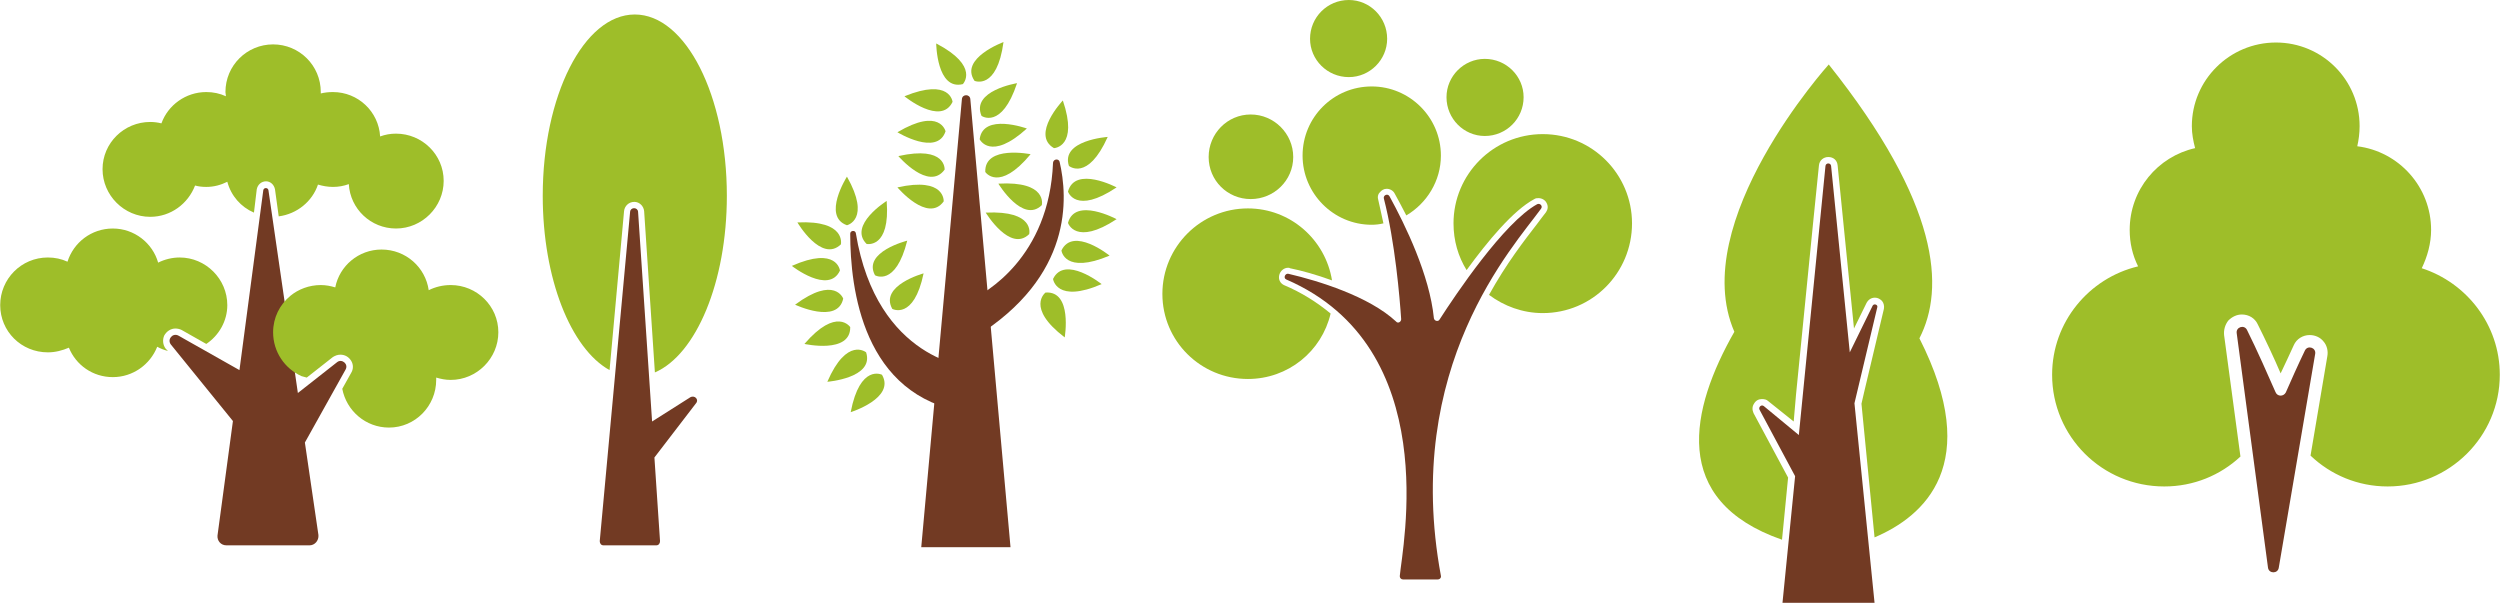 <?xml version="1.0" encoding="UTF-8"?>
<!DOCTYPE svg PUBLIC "-//W3C//DTD SVG 1.1//EN" "http://www.w3.org/Graphics/SVG/1.1/DTD/svg11.dtd">
<!-- Creator: CorelDRAW X7 -->
<svg xmlns="http://www.w3.org/2000/svg" xml:space="preserve" width="184.521mm" height="44.493mm" version="1.1" style="shape-rendering:geometricPrecision; text-rendering:geometricPrecision; image-rendering:optimizeQuality; fill-rule:evenodd; clip-rule:evenodd"
viewBox="0 0 5349 1290"
 xmlns:xlink="http://www.w3.org/1999/xlink">
 <defs>
  <style type="text/css">
   <![CDATA[
    .fil0 {fill:#723A23}
    .fil1 {fill:#9EBE29}
   ]]>
  </style>
 </defs>
 <g id="Layer_x0020_1">
  <path class="fil0" d="M721 775l-84 66 -63 -434c-1,-6 -10,-6 -11,0l-51 385 -131 -74c-12,-6 -24,8 -16,19l133 164 -33 245c-1,11 7,21 19,21l178 0c11,0 20,-10 19,-22l-29 -198 87 -156c7,-12 -8,-24 -18,-16z"/>
  <path class="fil1" d="M351 718c5,-9 14,-15 24,-15 4,0 9,1 13,3l53 30c27,-18 45,-49 45,-83 0,-56 -46,-102 -102,-102 -16,0 -32,4 -46,11 -12,-42 -51,-73 -97,-73 -46,0 -84,30 -97,71 -13,-6 -27,-9 -42,-9 -57,0 -102,46 -102,102 0,56 45,101 102,101 16,0 31,-4 45,-10 15,37 51,63 94,63 43,0 80,-27 95,-65 7,4 15,7 23,9l-5 -5c-6,-8 -7,-19 -3,-28z"/>
  <path class="fil1" d="M569 388c9,0 17,7 19,17l8 58c39,-5 72,-32 84,-68 10,3 21,5 32,5 12,0 23,-2 34,-6 3,53 47,95 101,95 56,0 102,-46 102,-102 0,-56 -46,-101 -102,-101 -12,0 -23,2 -34,6 -3,-53 -47,-95 -101,-95 -9,0 -18,1 -26,3 0,-1 0,-2 0,-3 0,-57 -46,-102 -102,-102 -56,0 -102,45 -102,102 0,3 1,6 1,9 -13,-6 -27,-9 -42,-9 -44,0 -82,28 -96,67 -8,-2 -16,-3 -24,-3 -56,0 -102,45 -102,101 0,56 46,102 102,102 44,0 81,-28 96,-67 7,2 15,3 24,3 16,0 31,-4 45,-11 8,30 29,54 57,66l6 -50c2,-10 10,-17 20,-17z"/>
  <path class="fil1" d="M964 610c-17,0 -33,4 -47,11 -7,-49 -49,-87 -101,-87 -49,0 -90,35 -99,81 -10,-3 -20,-5 -31,-5 -25,0 -48,9 -65,23 -23,19 -37,47 -37,78 0,42 25,78 61,94 4,1 7,2 11,3l56 -44c5,-3 10,-5 16,-5 10,0 18,5 23,13 5,8 5,18 0,26l-19 34c9,47 50,83 100,83 56,0 101,-46 101,-102 0,-2 0,-3 0,-5 10,3 20,5 31,5 56,0 102,-46 102,-102 0,-56 -46,-101 -102,-101z"/>
  <path class="fil1" d="M1357 432c11,0 20,9 21,20l23 345c88,-38 154,-193 154,-378 0,-214 -88,-388 -197,-388 -109,0 -197,174 -197,388 0,177 60,327 143,373l31 -340c1,-11 10,-20 22,-20z"/>
  <path class="fil0" d="M1477 850l-82 52 -30 -449c-1,-10 -16,-10 -17,0l-65 705c0,5 3,9 8,9l113 0c5,0 8,-4 8,-9l-12 -179 89 -116c7,-8 -3,-18 -12,-13z"/>
  <path class="fil1" d="M1812 378c0,0 -54,85 0,104 0,0 52,-12 0,-104z"/>
  <path class="fil1" d="M1922 334c0,0 65,76 99,29 0,0 4,-52 -99,-29z"/>
  <path class="fil1" d="M1920 401c0,0 65,77 99,30 0,0 4,-53 -99,-30z"/>
  <path class="fil1" d="M2176 178c0,0 -99,16 -76,70 0,0 43,30 76,-70z"/>
  <path class="fil1" d="M2197 275c0,0 -94,-34 -101,23 0,0 23,48 101,-23z"/>
  <path class="fil1" d="M2147 90c0,0 -95,35 -62,83 0,0 48,21 62,-83z"/>
  <path class="fil1" d="M2003 93c0,0 1,101 57,87 0,0 37,-38 -57,-87z"/>
  <path class="fil1" d="M1935 206c0,0 78,64 103,12 0,0 -5,-52 -103,-12z"/>
  <path class="fil1" d="M1920 283c0,0 85,52 103,-2 0,0 -12,-52 -103,2z"/>
  <path class="fil1" d="M2205 330c0,0 -99,-20 -97,38 0,0 29,44 97,-38z"/>
  <path class="fil1" d="M1897 430c0,0 -83,52 -43,92 0,0 51,11 43,-92z"/>
  <path class="fil1" d="M1941 515c0,0 -96,24 -69,74 0,0 44,26 69,-74z"/>
  <path class="fil1" d="M1976 585c0,0 -95,26 -67,76 0,0 46,25 67,-76z"/>
  <path class="fil1" d="M2357 608c0,0 -79,-63 -104,-11 0,0 7,53 104,11z"/>
  <path class="fil1" d="M2374 547c0,0 -78,-63 -103,-11 0,0 6,52 103,11z"/>
  <path class="fil1" d="M2389 469c0,0 -89,-48 -104,8 0,0 16,50 104,-8z"/>
  <path class="fil1" d="M2389 401c0,0 -89,-47 -104,9 0,0 16,50 104,-9z"/>
  <path class="fil1" d="M2370 293c0,0 -101,7 -83,62 0,0 40,34 83,-62z"/>
  <path class="fil1" d="M2274 215c0,0 -69,73 -19,102 0,0 53,-2 19,-102z"/>
  <path class="fil1" d="M2278 722c0,0 17,-100 -41,-96 0,0 -43,32 41,96z"/>
  <path class="fil1" d="M1820 882c0,0 96,-30 67,-80 0,0 -47,-24 -67,80z"/>
  <path class="fil1" d="M1770 817c0,0 101,-8 83,-63 0,0 -41,-34 -83,63z"/>
  <path class="fil1" d="M1721 736c0,0 99,22 98,-36 0,0 -29,-44 -98,36z"/>
  <path class="fil1" d="M1701 652c0,0 91,43 103,-13 0,0 -18,-50 -103,13z"/>
  <path class="fil1" d="M1694 569c0,0 79,62 103,10 0,0 -6,-53 -103,-10z"/>
  <path class="fil1" d="M1706 476c0,0 51,87 93,47 0,0 12,-52 -93,-47z"/>
  <path class="fil1" d="M2109 455c0,0 52,86 93,46 0,0 13,-51 -93,-46z"/>
  <path class="fil1" d="M2136 393c0,0 52,86 93,46 0,0 13,-52 -93,-46z"/>
  <path class="fil0" d="M2058 212l-87 959 191 0 -86 -959c-1,-11 -17,-11 -18,0z"/>
  <path class="fil0" d="M2077 786c0,0 -201,-13 -246,-287 -1,-7 -12,-6 -12,1 0,118 27,348 248,382l10 -96z"/>
  <path class="fil0" d="M2080 640c26,-12 165,-88 173,-292 1,-8 12,-9 14,-2 18,77 29,245 -180,375 -4,3 -10,-1 -10,-6l0 -69c0,-3 1,-5 3,-6z"/>
  <path class="fil1" d="M3260 208c0,46 -37,83 -83,83 -45,0 -82,-37 -82,-83 0,-45 37,-82 82,-82 46,0 83,37 83,82z"/>
  <path class="fil1" d="M2767 336c0,50 -41,90 -91,90 -50,0 -90,-40 -90,-90 0,-50 40,-91 90,-91 50,0 91,41 91,91z"/>
  <path class="fil1" d="M2968 83c0,45 -37,82 -82,82 -46,0 -83,-37 -83,-82 0,-46 37,-83 83,-83 45,0 82,37 82,83z"/>
  <path class="fil1" d="M2952 412c4,-5 9,-8 15,-8 7,0 14,4 17,10 7,13 16,29 25,47 44,-26 74,-74 74,-128 0,-82 -67,-148 -148,-148 -82,0 -148,66 -148,148 0,81 66,148 148,148 8,0 17,-1 25,-3 -4,-17 -7,-34 -11,-50 -2,-6 -1,-12 3,-16z"/>
  <path class="fil1" d="M2737 589c2,-9 10,-16 19,-16 1,0 3,0 4,1 25,5 57,14 90,26 -14,-87 -89,-154 -180,-154 -101,0 -183,82 -183,183 0,101 82,182 183,182 86,0 158,-59 177,-140 -29,-24 -62,-45 -100,-61 -8,-4 -12,-12 -10,-21z"/>
  <path class="fil1" d="M3301 287c-106,0 -191,86 -191,191 0,37 10,71 28,100 45,-62 100,-128 145,-152 3,-2 6,-2 9,-2 7,0 14,4 17,10 4,7 3,14 -1,20 -5,7 -12,15 -19,25 -27,35 -66,85 -103,152 32,24 72,39 115,39 106,0 191,-86 191,-192 0,-105 -85,-191 -191,-191z"/>
  <path class="fil0" d="M2995 1233c5,-60 95,-489 -243,-635 -7,-3 -2,-14 5,-12 64,15 172,48 230,102 4,5 11,1 11,-5 -3,-45 -13,-165 -37,-258 -2,-7 8,-12 12,-5 34,62 86,169 95,261 1,6 9,8 12,3 34,-53 138,-208 209,-247 6,-3 13,4 8,10 -57,79 -297,337 -214,785 1,4 -2,8 -7,8l-74 0c-4,0 -7,-3 -7,-7z"/>
  <path class="fil1" d="M4107 724c55,-107 44,-287 -194,-586 0,0 -304,337 -202,572 -94,165 -139,361 102,445l13 -133 -74 -138c-3,-7 -3,-14 1,-20 4,-7 10,-10 17,-10 5,0 10,1 13,4l55 44 5 -58 36 -362 13 -128c1,-11 10,-18 20,-18 11,0 19,7 20,18l13 130 22 219 27 -55c4,-7 10,-11 18,-11 6,0 11,3 15,7 4,5 5,11 4,17l-42 177 -6 26 28 286c106,-45 233,-156 96,-426z"/>
  <path class="fil0" d="M4017 657c1,-5 -7,-8 -10,-3l-49 100 -40 -399c-1,-7 -11,-7 -12,0l-57 576 -75 -62c-5,-4 -12,2 -9,8l76 142 -27 271 197 0 -43 -427 49 -206z"/>
  <path class="fil1" d="M5182 574c12,-25 20,-53 20,-82 0,-92 -69,-168 -158,-179 3,-13 5,-28 5,-43 0,-99 -80,-179 -179,-179 -99,0 -180,80 -180,179 0,16 3,32 7,47 -80,18 -140,89 -140,175 0,28 6,54 18,78 -105,25 -184,119 -184,232 0,132 107,239 240,239 63,0 120,-24 163,-64l-35 -260c-1,-11 2,-22 9,-31 8,-8 18,-13 29,-13 15,0 28,8 34,21 16,32 35,72 49,105 9,-19 19,-40 28,-60 6,-14 20,-22 34,-22 12,0 23,5 30,14 7,8 10,20 8,31l-36 213c43,41 101,66 165,66 132,0 240,-107 240,-239 0,-107 -71,-197 -167,-228z"/>
  <path class="fil0" d="M4954 757c2,-13 -16,-19 -22,-7 -15,31 -30,65 -41,90 -5,9 -18,9 -22,-1 -14,-32 -40,-91 -61,-133 -6,-12 -24,-6 -22,7l67 502c2,13 21,13 23,0l78 -458z"/>
 </g>
</svg>
